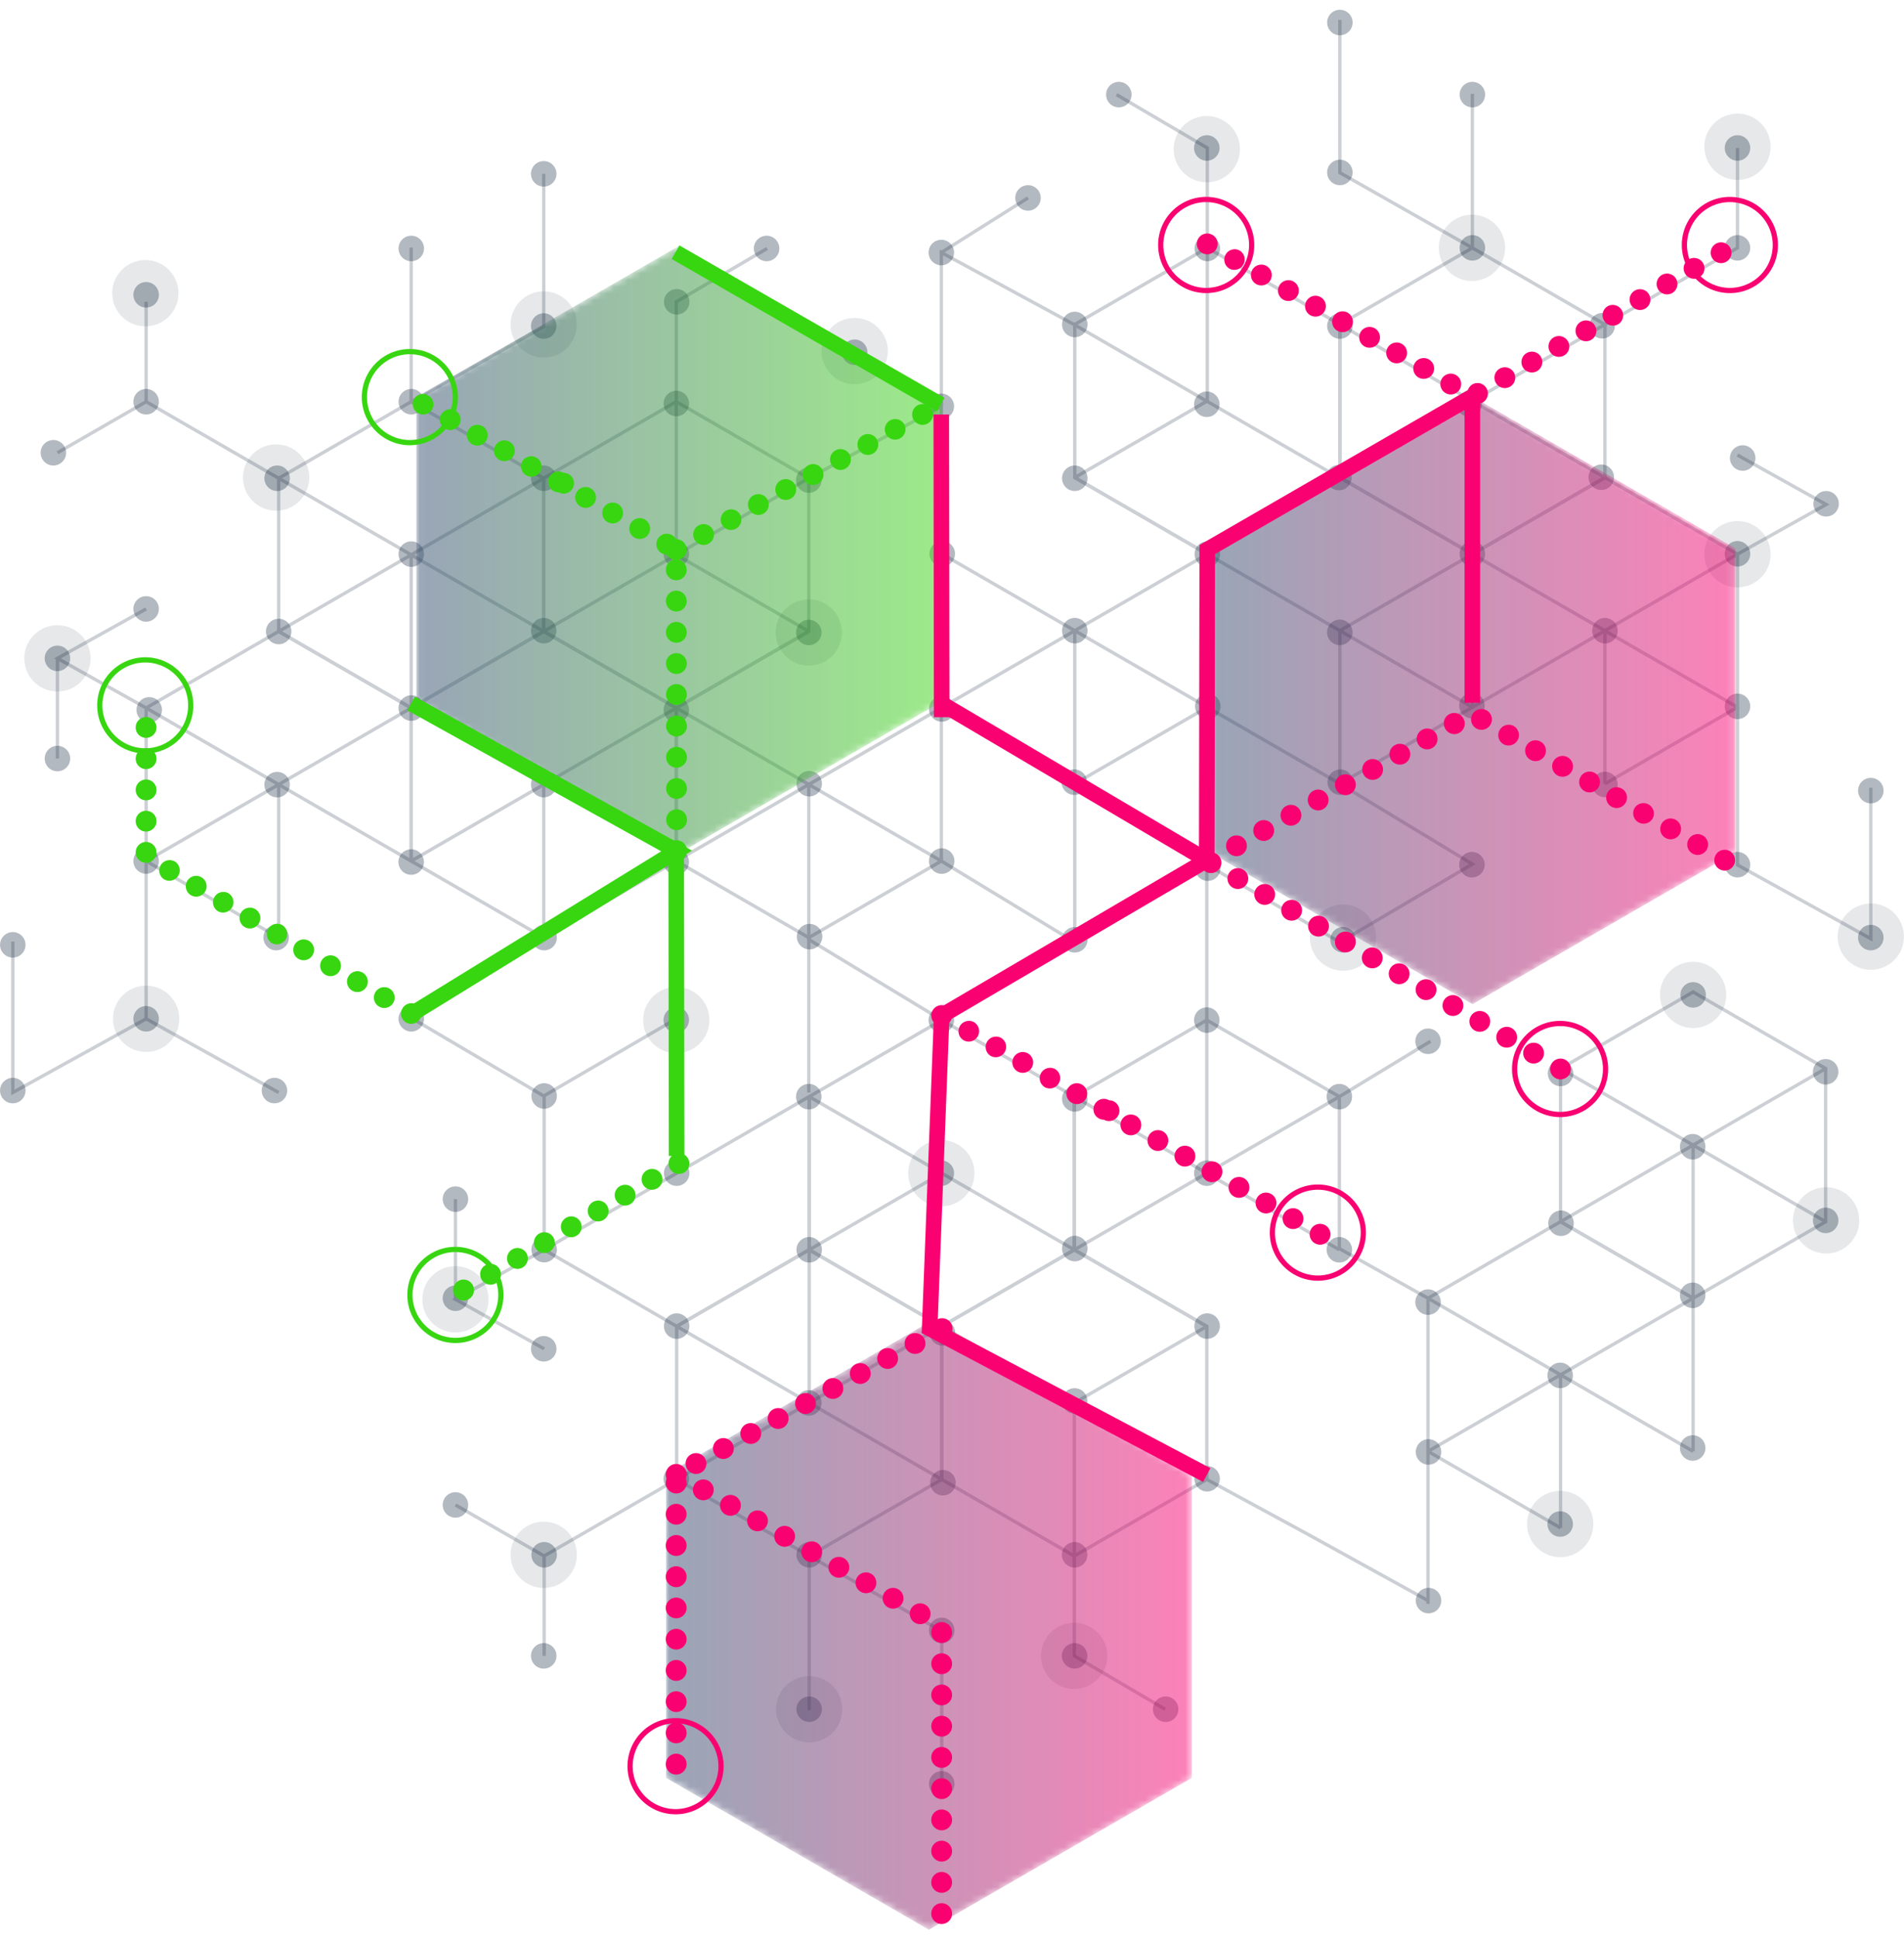 <svg xmlns="http://www.w3.org/2000/svg" xmlns:xlink="http://www.w3.org/1999/xlink" width="284" height="289" viewBox="0 0 284 289">
    <defs>
        <path id="a" d="M78.446 68.336l-39.21 22.648L.023 68.336V23.04L39.235.393 78.446 23.04z"/>
        <linearGradient id="b" x1="0%" x2="100.016%" y1="50.002%" y2="50.002%">
            <stop offset="0%" stop-color="#304A6C"/>
            <stop offset="100%" stop-color="#38D611"/>
        </linearGradient>
        <path id="d" d="M78.835 68.321L39.625 90.97.412 68.321V23.026L39.624.378l39.21 22.648z"/>
        <linearGradient id="e" x1="-.143%" y1="49.996%" y2="49.996%">
            <stop offset="0%" stop-color="#304A6C"/>
            <stop offset="100%" stop-color="#FA0171"/>
        </linearGradient>
        <path id="g" d="M78.446 68.177l-39.21 22.648L.024 68.177V22.88L39.235.233 78.446 22.88z"/>
    </defs>
    <g fill="none" fill-rule="evenodd">
        <g stroke="#00152B" stroke-width=".5" opacity=".2">
            <path d="M81.103 94.155V71.32L61.332 59.903 41.568 71.32v22.835l19.764 11.417z"/>
            <path d="M61.332 105.588v-22.85L41.568 71.32 21.797 59.903V45.008"/>
            <path d="M81.103 71.32L61.332 82.738 41.568 94.155M81.103 94.155L61.332 82.738M120.638 94.147l-19.764 11.418v22.834l19.764 11.418 19.771-11.418v-22.834"/>
            <path d="M100.874 105.565l19.764 11.417v45.933"/>
            <path d="M140.41 105.565l-19.772 11.417-19.764 11.417"/>
            <path d="M120.638 116.982l19.771 11.417 13.587 8.259 6.317 3.842V94.046l19.77-11.417M120.638 94.147V71.313l-19.764-11.418-19.771 11.418v22.834l19.771 11.418z"/>
            <path d="M81.103 94.147l19.771-11.417 19.764-11.417 19.771-10.72V82.73M61.332 128.407v-22.835L41.568 94.155l-19.771 11.417v22.835l19.771 11.417"/>
            <path d="M21.797 90.802l-13.23 7.374 13.23 7.396 19.771 11.418v22.85"/>
            <path d="M61.332 105.572L41.568 116.99l-19.771 11.417v23.518l-19.888 10.99v-22.508M61.332 128.407L41.568 116.99"/>
            <path d="M100.874 128.4v-22.835L81.103 94.147l-19.771 11.418v22.834l19.771 11.418z"/>
            <path d="M61.332 105.565l19.771 11.417v22.85l-19.771 11.96 19.771 11.643 19.771-11.51M100.874 105.565l-19.771 11.417-19.771 11.417M8.567 67.517l13.23-7.614M8.567 113.117V98.176M81.103 25.923v22.772L61.332 59.903V36.921M120.638 94.147L100.874 82.73V45.008l13.549-7.955M127.482 52.452l12.927 8.142M41.568 162.915l-19.771-10.99M272.314 182.18v-22.835l-19.771-11.417-19.772 11.417v22.835l19.772 11.417z"/>
            <path d="M272.314 159.345l-19.771 11.417-19.772 11.418M252.543 216.432v-22.835L232.77 182.18 213 193.597v22.835l19.771 11.41"/>
            <path d="M199.778 186.192L213 193.597l19.771 11.417v22.843"/>
            <path d="M213 239.166v-22.734l19.771-11.418 19.772-11.417v-22.858M252.543 216.424l-19.772-11.41M199.855 71.22V48.384l19.764-11.418 19.771 11.418v22.834L219.62 82.637z"/>
            <path d="M219.619 82.645V59.802l19.771-11.417 19.772-11.418V22.065"/>
            <path d="M199.855 48.385l19.764 11.417L239.39 71.22M199.855 71.22l19.764-11.418M160.313 71.212l19.77 11.417v22.835l-19.77 11.41-19.764-11.41V82.629"/>
            <path d="M140.549 82.629l19.764 11.417 19.77 11.418M160.313 94.046l-19.764 11.418M160.313 71.212V48.377l19.77-11.417 19.772 11.417v22.835l-19.771 11.417z"/>
            <path d="M199.716 71.212l-19.764-11.418-19.771-11.417-19.772-10.719V60.57M219.619 105.464V82.637l19.771-11.418 19.772 11.418v22.827L239.39 116.88"/>
            <path d="M259.162 67.859l13.222 7.373-13.222 7.405-19.772 11.417v22.843"/>
            <path d="M219.619 82.637l19.771 11.417 19.772 11.41v23.517l19.887 10.999V117.47M219.619 105.464l19.771-11.41"/>
            <path d="M180.084 105.464V82.629l19.771-11.417 19.764 11.417v22.835l-19.764 11.41z"/>
            <path d="M219.619 82.629l-19.764 11.417v22.843l19.764 11.968-19.764 11.643-19.849-11.557"/>
            <path d="M180.084 82.629l19.771 11.417 19.764 11.418M199.855 2.98v22.772l19.764 11.215V13.985M160.313 71.212l19.77-11.418V22.065l-13.547-7.956M153.337 29.516l-12.928 8.142M140.471 197.78v22.835l-19.771 11.41-19.771-11.41v-22.834l19.771-11.418z"/>
            <path d="M120.7 186.348v22.85l-19.771 11.417-19.764 11.41v14.902M140.471 220.615L120.7 209.198l-19.771-11.417M140.471 197.78L120.7 209.199M180.006 197.788l-19.763-11.417v-22.835l19.763-11.417 19.772 11.417v22.835"/>
            <path d="M160.243 186.371l19.763-11.417v-46.011"/>
            <path d="M199.778 186.371l-19.772-11.417-19.763-11.418"/>
            <path d="M180.006 174.954l19.772-11.418 13.587-8.258M180.006 197.788v22.827l-19.763 11.418-19.772-11.418v-22.827l19.772-11.417z"/>
            <path d="M140.471 197.788l19.772 11.418 19.763 11.41 14.837 8.048L213 238.684M120.7 163.528v22.835l-19.771 11.418-19.764-11.418v-22.835"/>
            <path d="M81.165 201.134l-13.23-7.374 13.23-7.397 19.764-11.417v-22.85M120.7 163.528l-19.771 11.418M160.243 163.536v22.835l-19.772 11.417-19.771-11.417v-22.835l19.771-11.417z"/>
            <path d="M120.7 186.371l19.771-11.417v-22.85L120.7 140.142"/>
            <path d="M160.243 186.371l-19.772-11.417-19.771-11.418M67.935 224.418l13.23 7.615M67.935 178.819v14.941M140.471 266.013V243.24L120.7 232.025v22.99M180.006 197.788l-19.763 11.418V246.927l13.548 7.956M232.771 159.345l39.543 22.835"/>
        </g>
        <g fill="#00152B" fill-rule="nonzero" opacity=".3" transform="translate(0 1)">
            <ellipse cx="21.797" cy="42.961" rx="1.901" ry="1.902"/>
            <ellipse cx="7.961" cy="66.517" rx="1.901" ry="1.902"/>
            <ellipse cx="21.797" cy="58.903" rx="1.901" ry="1.902"/>
            <ellipse cx="41.335" cy="70.32" rx="1.901" ry="1.902"/>
            <ellipse cx="61.347" cy="81.629" rx="1.901" ry="1.902"/>
            <ellipse cx="100.882" cy="81.629" rx="1.901" ry="1.902"/>
            <ellipse cx="61.347" cy="58.903" rx="1.901" ry="1.902"/>
            <ellipse cx="61.347" cy="36.053" rx="1.901" ry="1.902"/>
            <ellipse cx="81.103" cy="24.923" rx="1.901" ry="1.902"/>
            <ellipse cx="81.103" cy="47.618" rx="1.901" ry="1.902"/>
            <ellipse cx="81.103" cy="70.32" rx="1.901" ry="1.902"/>
            <ellipse cx="81.103" cy="93.046" rx="1.901" ry="1.902"/>
            <ellipse cx="61.347" cy="104.588" rx="1.901" ry="1.902"/>
            <ellipse cx="61.332" cy="127.547" rx="1.901" ry="1.902"/>
            <ellipse cx="41.335" cy="116.005" rx="1.901" ry="1.902"/>
            <ellipse cx="41.188" cy="138.817" rx="1.901" ry="1.902"/>
            <ellipse cx="21.797" cy="127.399" rx="1.901" ry="1.902"/>
            <ellipse cx="21.797" cy="150.925" rx="1.901" ry="1.902"/>
            <ellipse cx="40.939" cy="161.628" rx="1.901" ry="1.902"/>
            <ellipse cx="1.909" cy="161.628" rx="1.901" ry="1.902"/>
            <ellipse cx="1.909" cy="139.896" rx="1.901" ry="1.902"/>
            <ellipse cx="81.103" cy="116.005" rx="1.901" ry="1.902"/>
            <ellipse cx="81.165" cy="138.817" rx="1.901" ry="1.902"/>
            <ellipse cx="100.874" cy="127.547" rx="1.901" ry="1.902"/>
            <ellipse cx="61.347" cy="150.925" rx="1.901" ry="1.902"/>
            <ellipse cx="100.882" cy="59.175" rx="1.901" ry="1.902"/>
            <ellipse cx="100.936" cy="44.008" rx="1.901" ry="1.902"/>
            <ellipse cx="114.345" cy="36.053" rx="1.901" ry="1.902"/>
            <ellipse cx="120.638" cy="70.592" rx="1.901" ry="1.902"/>
            <ellipse cx="127.482" cy="51.529" rx="1.901" ry="1.902"/>
            <ellipse cx="140.409" cy="59.594" rx="1.901" ry="1.902"/>
            <ellipse cx="140.409" cy="36.658" rx="1.901" ry="1.902"/>
            <ellipse cx="153.337" cy="28.516" rx="1.901" ry="1.902"/>
            <ellipse cx="160.313" cy="47.385" rx="1.901" ry="1.902"/>
            <ellipse cx="160.313" cy="70.32" rx="1.901" ry="1.902"/>
            <ellipse cx="199.716" cy="70.212" rx="1.901" ry="1.902"/>
            <ellipse cx="180.006" cy="59.283" rx="1.901" ry="1.902"/>
            <ellipse cx="180.084" cy="81.629" rx="1.901" ry="1.902"/>
            <ellipse cx="180.154" cy="104.332" rx="1.901" ry="1.902"/>
            <ellipse cx="219.557" cy="104.223" rx="1.901" ry="1.902"/>
            <ellipse cx="239.39" cy="93.054" rx="1.901" ry="1.902"/>
            <ellipse cx="239.39" cy="115.982" rx="1.901" ry="1.902"/>
            <ellipse cx="219.557" cy="127.943" rx="1.901" ry="1.902"/>
            <ellipse cx="200.329" cy="139.143" rx="1.901" ry="1.902"/>
            <ellipse cx="180.154" cy="128.463" rx="1.901" ry="1.902"/>
            <ellipse cx="180.006" cy="151.119" rx="1.901" ry="1.902"/>
            <ellipse cx="199.778" cy="162.536" rx="1.901" ry="1.902"/>
            <ellipse cx="160.313" cy="162.87" rx="1.901" ry="1.902"/>
            <ellipse cx="213.008" cy="154.278" rx="1.901" ry="1.902"/>
            <ellipse cx="259.162" cy="104.332" rx="1.901" ry="1.902"/>
            <ellipse cx="279.049" cy="116.898" rx="1.901" ry="1.902"/>
            <ellipse cx="279.049" cy="138.817" rx="1.901" ry="1.902"/>
            <ellipse cx="259.162" cy="127.943" rx="1.901" ry="1.902"/>
            <ellipse cx="199.848" cy="93.295" rx="1.901" ry="1.902"/>
            <ellipse cx="199.917" cy="115.64" rx="1.901" ry="1.902"/>
            <ellipse cx="199.855" cy="47.618" rx="1.901" ry="1.902"/>
            <ellipse cx="180.084" cy="36.053" rx="1.901" ry="1.902"/>
            <ellipse cx="238.847" cy="70.165" rx="1.901" ry="1.902"/>
            <ellipse cx="219.138" cy="59.237" rx="1.901" ry="1.902"/>
            <ellipse cx="219.619" cy="81.582" rx="1.901" ry="1.902"/>
            <ellipse cx="252.481" cy="170.003" rx="1.901" ry="1.902"/>
            <ellipse cx="272.314" cy="158.826" rx="1.901" ry="1.902"/>
            <ellipse cx="272.314" cy="180.986" rx="1.901" ry="1.902"/>
            <ellipse cx="252.481" cy="192.162" rx="1.901" ry="1.902"/>
            <ellipse cx="232.771" cy="159.075" rx="1.901" ry="1.902"/>
            <ellipse cx="232.841" cy="181.413" rx="1.901" ry="1.902"/>
            <ellipse cx="232.717" cy="204.1" rx="1.901" ry="1.902"/>
            <ellipse cx="252.481" cy="214.927" rx="1.901" ry="1.902"/>
            <ellipse cx="232.717" cy="226.267" rx="1.901" ry="1.902"/>
            <ellipse cx="213.008" cy="193.171" rx="1.901" ry="1.902"/>
            <ellipse cx="180.006" cy="173.946" rx="1.901" ry="1.902"/>
            <ellipse cx="160.313" cy="185.192" rx="1.901" ry="1.902"/>
            <ellipse cx="199.778" cy="185.371" rx="1.901" ry="1.902"/>
            <ellipse cx="213.078" cy="215.517" rx="1.901" ry="1.902"/>
            <ellipse cx="180.053" cy="196.75" rx="1.901" ry="1.902"/>
            <ellipse cx="160.289" cy="207.911" rx="1.901" ry="1.902"/>
            <ellipse cx="180.053" cy="219.514" rx="1.901" ry="1.902"/>
            <ellipse cx="160.289" cy="230.854" rx="1.901" ry="1.902"/>
            <ellipse cx="160.289" cy="245.927" rx="1.901" ry="1.902"/>
            <ellipse cx="140.471" cy="265.013" rx="1.901" ry="1.902"/>
            <ellipse cx="140.471" cy="242.132" rx="1.901" ry="1.902"/>
            <ellipse cx="120.7" cy="253.883" rx="1.901" ry="1.902"/>
            <ellipse cx="120.7" cy="230.854" rx="1.901" ry="1.902"/>
            <ellipse cx="100.874" cy="219.514" rx="1.901" ry="1.902"/>
            <ellipse cx="81.165" cy="230.854" rx="1.901" ry="1.902"/>
            <ellipse cx="81.103" cy="245.927" rx="1.901" ry="1.902"/>
            <ellipse cx="67.935" cy="223.418" rx="1.901" ry="1.902"/>
            <ellipse cx="173.869" cy="253.883" rx="1.901" ry="1.902"/>
            <ellipse cx="140.58" cy="197.766" rx="1.901" ry="1.902"/>
            <ellipse cx="120.638" cy="208.206" rx="1.901" ry="1.902"/>
            <ellipse cx="100.929" cy="196.75" rx="1.901" ry="1.902"/>
            <ellipse cx="120.7" cy="185.371" rx="1.901" ry="1.902"/>
            <ellipse cx="140.409" cy="173.946" rx="1.901" ry="1.902"/>
            <ellipse cx="140.409" cy="151.119" rx="1.901" ry="1.902"/>
            <ellipse cx="120.638" cy="162.536" rx="1.901" ry="1.902"/>
            <ellipse cx="100.929" cy="173.946" rx="1.901" ry="1.902"/>
            <ellipse cx="81.165" cy="185.348" rx="1.901" ry="1.902"/>
            <ellipse cx="81.165" cy="162.435" rx="1.901" ry="1.902"/>
            <ellipse cx="100.874" cy="151.096" rx="1.901" ry="1.902"/>
            <ellipse cx="67.935" cy="192.597" rx="1.901" ry="1.902"/>
            <ellipse cx="67.935" cy="177.819" rx="1.901" ry="1.902"/>
            <ellipse cx="81.103" cy="200.134" rx="1.901" ry="1.902"/>
            <ellipse cx="140.65" cy="220.104" rx="1.901" ry="1.902"/>
            <ellipse cx="213.078" cy="237.684" rx="1.901" ry="1.902"/>
            <ellipse cx="252.55" cy="147.362" rx="1.901" ry="1.902"/>
            <ellipse cx="238.979" cy="47.579" rx="1.901" ry="1.902"/>
            <ellipse cx="259.162" cy="21.065" rx="1.901" ry="1.902"/>
            <ellipse cx="219.619" cy="35.96" rx="1.901" ry="1.902"/>
            <ellipse cx="259.162" cy="35.96" rx="1.901" ry="1.902"/>
            <ellipse cx="259.938" cy="67.301" rx="1.901" ry="1.902"/>
            <ellipse cx="272.384" cy="74.124" rx="1.901" ry="1.902"/>
            <ellipse cx="259.162" cy="81.582" rx="1.901" ry="1.902"/>
            <ellipse cx="219.619" cy="13.109" rx="1.901" ry="1.902"/>
            <ellipse cx="199.855" cy="2.36" rx="1.901" ry="1.902"/>
            <ellipse cx="199.855" cy="24.713" rx="1.901" ry="1.902"/>
            <ellipse cx="180.006" cy="21.065" rx="1.901" ry="1.902"/>
            <ellipse cx="166.885" cy="13.109" rx="1.901" ry="1.902"/>
            <ellipse cx="120.638" cy="93.318" rx="1.901" ry="1.902"/>
            <ellipse cx="100.882" cy="104.86" rx="1.901" ry="1.902"/>
            <ellipse cx="120.7" cy="115.866" rx="1.901" ry="1.902"/>
            <ellipse cx="120.754" cy="138.677" rx="1.901" ry="1.902"/>
            <ellipse cx="140.464" cy="127.407" rx="1.901" ry="1.902"/>
            <ellipse cx="160.313" cy="139.143" rx="1.901" ry="1.902"/>
            <ellipse cx="140.471" cy="104.72" rx="1.901" ry="1.902"/>
            <ellipse cx="160.313" cy="93.046" rx="1.901" ry="1.902"/>
            <ellipse cx="140.549" cy="81.582" rx="1.901" ry="1.902"/>
            <ellipse cx="160.243" cy="115.64" rx="1.901" ry="1.902"/>
            <ellipse cx="41.568" cy="93.171" rx="1.901" ry="1.902"/>
            <ellipse cx="22.262" cy="104.86" rx="1.901" ry="1.902"/>
            <ellipse cx="8.567" cy="97.176" rx="1.901" ry="1.902"/>
            <ellipse cx="8.567" cy="112.117" rx="1.901" ry="1.902"/>
            <ellipse cx="21.797" cy="89.802" rx="1.901" ry="1.902"/>
        </g>
        <g fill="#00152B" fill-rule="nonzero" opacity=".1" transform="translate(3.104 16.523)">
            <ellipse cx="18.576" cy="27.197" rx="4.943" ry="4.944"/>
            <ellipse cx="77.999" cy="31.861" rx="4.943" ry="4.944"/>
            <ellipse cx="124.378" cy="35.835" rx="4.943" ry="4.944"/>
            <ellipse cx="256.058" cy="5.363" rx="4.943" ry="4.944"/>
            <ellipse cx="216.453" cy="20.436" rx="4.943" ry="4.944"/>
            <ellipse cx="176.903" cy="5.72" rx="4.943" ry="4.944"/>
            <ellipse cx="256.058" cy="66.121" rx="4.943" ry="4.944"/>
            <ellipse cx="275.946" cy="123.154" rx="4.943" ry="4.944"/>
            <ellipse cx="269.28" cy="165.462" rx="4.943" ry="4.944"/>
            <ellipse cx="229.613" cy="210.744" rx="4.943" ry="4.944"/>
            <ellipse cx="249.439" cy="131.839" rx="4.943" ry="4.944"/>
            <ellipse cx="157.108" cy="230.404" rx="4.943" ry="4.944"/>
            <ellipse cx="117.596" cy="238.36" rx="4.943" ry="4.944"/>
            <ellipse cx="77.999" cy="215.331" rx="4.943" ry="4.944"/>
            <ellipse cx="197.225" cy="123.293" rx="4.943" ry="4.944"/>
            <ellipse cx="97.77" cy="135.596" rx="4.943" ry="4.944"/>
            <ellipse cx="117.534" cy="77.795" rx="4.943" ry="4.944"/>
            <ellipse cx="5.463" cy="81.652" rx="4.943" ry="4.944"/>
            <ellipse cx="64.831" cy="177.237" rx="4.943" ry="4.944"/>
            <ellipse cx="137.305" cy="158.43" rx="4.943" ry="4.944"/>
            <ellipse cx="18.693" cy="135.402" rx="4.943" ry="4.944"/>
            <ellipse cx="38.084" cy="54.688" rx="4.943" ry="4.944"/>
        </g>
        <g transform="translate(62.077 36.26)">
            <mask id="c" fill="#fff">
                <use xlink:href="#a"/>
            </mask>
            <path fill="url(#b)" d="M78.446 68.336V23.04L39.236.393.023 23.04v45.296l39.211 22.648z" mask="url(#c)" opacity=".7"/>
        </g>
        <g transform="translate(180.022 58.773)">
            <mask id="f" fill="#fff">
                <use xlink:href="#d"/>
            </mask>
            <path fill="url(#e)" d="M78.835 68.321V23.026L39.625.378.412 23.026v45.295L39.624 90.97z" mask="url(#f)" opacity=".7"/>
        </g>
        <g transform="translate(99.322 196.95)">
            <mask id="h" fill="#fff">
                <use xlink:href="#g"/>
            </mask>
            <path fill="url(#e)" d="M78.446 68.177V22.88L39.236.233.024 22.88v45.296l39.21 22.648z" mask="url(#h)" opacity=".7"/>
        </g>
        <path fill="#FA0171" d="M258.028 30.138a6.403 6.403 0 0 0-6.394 6.397 6.403 6.403 0 0 0 6.394 6.396 6.403 6.403 0 0 0 6.394-6.396 6.403 6.403 0 0 0-6.394-6.397m0 13.57c-3.954 0-7.17-3.218-7.17-7.173s3.216-7.173 7.17-7.173c3.953 0 7.17 3.218 7.17 7.173s-3.217 7.173-7.17 7.173M179.916 30.138a6.403 6.403 0 0 0-6.394 6.397 6.403 6.403 0 0 0 6.394 6.396 6.403 6.403 0 0 0 6.394-6.396 6.403 6.403 0 0 0-6.394-6.397m0 13.57c-3.953 0-7.17-3.218-7.17-7.173s3.217-7.173 7.17-7.173c3.954 0 7.17 3.218 7.17 7.173s-3.216 7.173-7.17 7.173M232.704 153.013a6.403 6.403 0 0 0-6.393 6.397 6.403 6.403 0 0 0 6.393 6.397 6.403 6.403 0 0 0 6.394-6.397 6.403 6.403 0 0 0-6.394-6.397m0 13.57c-3.953 0-7.17-3.218-7.17-7.173 0-3.954 3.217-7.173 7.17-7.173 3.954 0 7.17 3.219 7.17 7.173 0 3.955-3.216 7.173-7.17 7.173M196.57 177.414a6.403 6.403 0 0 0-6.394 6.397 6.403 6.403 0 0 0 6.393 6.396 6.403 6.403 0 0 0 6.394-6.396 6.403 6.403 0 0 0-6.394-6.397m0 13.57c-3.953 0-7.17-3.218-7.17-7.173s3.217-7.173 7.17-7.173c3.954 0 7.17 3.218 7.17 7.173s-3.216 7.172-7.17 7.172M100.765 256.983a6.403 6.403 0 0 0-6.394 6.396 6.402 6.402 0 0 0 6.394 6.396 6.402 6.402 0 0 0 6.393-6.396 6.403 6.403 0 0 0-6.393-6.396m0 13.568c-3.954 0-7.17-3.217-7.17-7.172 0-3.954 3.216-7.173 7.17-7.173 3.953 0 7.17 3.219 7.17 7.173 0 3.955-3.217 7.172-7.17 7.172"/>
        <path fill="#38D611" d="M67.926 186.708a6.403 6.403 0 0 0-6.394 6.397 6.402 6.402 0 0 0 6.394 6.395 6.402 6.402 0 0 0 6.394-6.395 6.403 6.403 0 0 0-6.394-6.397m0 13.569c-3.954 0-7.17-3.217-7.17-7.172 0-3.956 3.216-7.173 7.17-7.173 3.953 0 7.17 3.217 7.17 7.173 0 3.955-3.217 7.172-7.17 7.172M21.668 98.791a6.403 6.403 0 0 0-6.394 6.397 6.402 6.402 0 0 0 6.394 6.396 6.402 6.402 0 0 0 6.394-6.396 6.403 6.403 0 0 0-6.394-6.397m0 13.569c-3.954 0-7.17-3.217-7.17-7.172 0-3.955 3.216-7.173 7.17-7.173 3.953 0 7.17 3.218 7.17 7.173s-3.217 7.172-7.17 7.172M61.134 52.824a6.403 6.403 0 0 0-6.393 6.397 6.403 6.403 0 0 0 6.393 6.396 6.403 6.403 0 0 0 6.394-6.396 6.403 6.403 0 0 0-6.394-6.397m0 13.57c-3.953 0-7.17-3.218-7.17-7.173s3.217-7.173 7.17-7.173c3.954 0 7.17 3.218 7.17 7.173s-3.216 7.172-7.17 7.172"/>
        <g>
            <path fill="#FA0171" d="M179.301 37.72a1.562 1.562 0 0 1-.574-2.127 1.55 1.55 0 0 1 2.118-.568 1.552 1.552 0 0 1 .574 2.12 1.563 1.563 0 0 1-2.118.575m76.075.745a1.545 1.545 0 0 1 .566-2.12 1.555 1.555 0 0 1 2.119.568 1.548 1.548 0 0 1-.567 2.118 1.55 1.55 0 0 1-2.118-.566m-72.04 1.567a1.55 1.55 0 0 1 1.544-2.685 1.551 1.551 0 0 1-.776 2.896c-.256 0-.527-.062-.768-.21m68.005.76a1.558 1.558 0 0 1 .566-2.12 1.566 1.566 0 0 1 2.126.568 1.55 1.55 0 0 1-.574 2.119 1.55 1.55 0 0 1-2.118-.566m-63.97 1.567a1.552 1.552 0 1 1 2.118-.574 1.551 1.551 0 0 1-1.35.776c-.256 0-.528-.062-.768-.202m59.935.762a1.552 1.552 0 0 1 .574-2.12 1.557 1.557 0 0 1 2.118.567c.427.745.171 1.692-.566 2.126-.248.14-.512.203-.776.203-.535 0-1.063-.28-1.35-.776m-55.9 1.56a1.552 1.552 0 1 1 2.118-.575 1.532 1.532 0 0 1-1.342.776c-.264 0-.536-.062-.776-.2m51.873.768a1.551 1.551 0 0 1 .566-2.12 1.555 1.555 0 0 1 2.118.567 1.548 1.548 0 0 1-.566 2.119 1.55 1.55 0 0 1-2.118-.566m-47.838 1.552a1.543 1.543 0 0 1-.567-2.12 1.542 1.542 0 0 1 2.111-.574 1.554 1.554 0 0 1 .574 2.12 1.542 1.542 0 0 1-2.118.574m43.803.776a1.558 1.558 0 0 1 .566-2.12 1.555 1.555 0 0 1 1.552 2.694 1.53 1.53 0 0 1-.768.203 1.538 1.538 0 0 1-1.35-.777m-39.768 1.544a1.548 1.548 0 0 1-.567-2.118 1.55 1.55 0 0 1 2.119-.575c.737.435.993 1.382.566 2.128a1.551 1.551 0 0 1-1.342.776c-.264 0-.528-.07-.776-.21m35.733.784a1.554 1.554 0 1 1 2.126.574 1.571 1.571 0 0 1-2.126-.574m-31.698 1.544a1.565 1.565 0 0 1-.567-2.126 1.548 1.548 0 0 1 2.119-.567c.737.427.993 1.374.574 2.12a1.571 1.571 0 0 1-2.126.573m27.67.785a1.551 1.551 0 0 1 .567-2.12 1.555 1.555 0 0 1 2.118.568 1.541 1.541 0 0 1-.566 2.118 1.55 1.55 0 0 1-2.118-.566m-23.636 1.53a1.555 1.555 0 0 1-.567-2.12 1.555 1.555 0 0 1 2.119-.567c.745.427.993 1.374.574 2.119a1.56 1.56 0 0 1-2.126.567m19.6.8a1.552 1.552 0 0 1 .575-2.12 1.55 1.55 0 0 1 2.118.567c.427.746.17 1.693-.566 2.127-.249.14-.513.202-.776.202-.536 0-1.063-.28-1.35-.776m-15.558 1.53a1.554 1.554 0 0 1-.575-2.12 1.549 1.549 0 0 1 2.119-.574 1.55 1.55 0 0 1 .574 2.118 1.562 1.562 0 0 1-2.118.575m11.53.8a1.545 1.545 0 0 1 .567-2.12 1.557 1.557 0 0 1 2.118.567 1.554 1.554 0 0 1-1.342 2.33 1.55 1.55 0 0 1-1.343-.777m-7.495 1.521a1.552 1.552 0 1 1 2.118-.574 1.554 1.554 0 0 1-1.35.783c-.264 0-.528-.069-.768-.209m3.46.808a1.558 1.558 0 0 1 .567-2.12 1.555 1.555 0 0 1 1.552 2.693c-.24.14-.512.203-.776.203a1.55 1.55 0 0 1-1.343-.776M179.844 129.98a1.548 1.548 0 0 1-.55-2.126 1.553 1.553 0 1 1 1.334 2.344c-.272 0-.543-.07-.784-.217m4.004 2.367a1.554 1.554 0 0 1-.543-2.127 1.544 1.544 0 0 1 2.126-.543c.737.435.978 1.382.543 2.119a1.54 1.54 0 0 1-2.126.551m4.012 2.368a1.557 1.557 0 0 1-.551-2.127 1.555 1.555 0 0 1 2.126-.551 1.557 1.557 0 0 1-.791 2.895c-.264 0-.536-.07-.784-.217m4.012 2.367a1.557 1.557 0 0 1-.551-2.127 1.555 1.555 0 0 1 2.126-.55c.737.434.985 1.389.55 2.126a1.56 1.56 0 0 1-1.342.761c-.263 0-.535-.07-.783-.21m4.011 2.368a1.557 1.557 0 0 1-.55-2.127 1.555 1.555 0 0 1 2.126-.551c.737.435.985 1.39.55 2.127a1.56 1.56 0 0 1-1.342.76c-.264 0-.535-.07-.784-.209m4.004 2.36a1.545 1.545 0 0 1-.543-2.12 1.547 1.547 0 0 1 2.126-.55 1.554 1.554 0 0 1-.791 2.887 1.54 1.54 0 0 1-.792-.217m4.012 2.368a1.548 1.548 0 0 1-.543-2.127 1.537 1.537 0 0 1 2.118-.544c.737.435.986 1.39.551 2.127a1.548 1.548 0 0 1-2.126.544m4.012 2.367a1.557 1.557 0 0 1-.551-2.127 1.546 1.546 0 0 1 2.126-.543c.737.435.985 1.39.55 2.127a1.56 1.56 0 0 1-1.342.76c-.263 0-.535-.07-.783-.217m4.011 2.368a1.557 1.557 0 0 1-.55-2.127 1.553 1.553 0 0 1 2.126-.543c.737.434.985 1.38.55 2.119a1.551 1.551 0 0 1-1.342.768c-.264 0-.535-.07-.784-.217m4.012 2.368a1.55 1.55 0 0 1-.55-2.127 1.546 1.546 0 0 1 2.125-.544c.737.435.986 1.382.543 2.119-.287.49-.807.769-1.334.769-.272 0-.543-.07-.784-.217m4.004 2.367a1.554 1.554 0 0 1-.543-2.127 1.55 1.55 0 1 1 1.335 2.337 1.61 1.61 0 0 1-.792-.21m4.012 2.368a1.557 1.557 0 0 1-.551-2.127 1.555 1.555 0 0 1 2.126-.551c.737.435.985 1.39.55 2.127-.286.489-.806.76-1.334.76a1.61 1.61 0 0 1-.791-.209m4.011 2.36a1.548 1.548 0 0 1-.55-2.12 1.555 1.555 0 0 1 2.126-.55c.737.434.985 1.389.55 2.126a1.56 1.56 0 0 1-1.342.761c-.264 0-.535-.07-.784-.217m4.012 2.368a1.548 1.548 0 0 1-.55-2.12 1.548 1.548 0 0 1 2.125-.55c.737.434.986 1.388.551 2.126a1.57 1.57 0 0 1-1.342.76c-.272 0-.543-.069-.784-.216M139.207 198.852a1.547 1.547 0 0 1 .613-2.104 1.55 1.55 0 0 1 1.49 2.717 1.504 1.504 0 0 1-.745.194 1.554 1.554 0 0 1-1.358-.807m-4.089 2.236a1.556 1.556 0 0 1 .62-2.104 1.546 1.546 0 0 1 2.104.613c.411.754.14 1.693-.613 2.112a1.59 1.59 0 0 1-.745.186 1.56 1.56 0 0 1-1.366-.807m-4.081 2.235a1.55 1.55 0 0 1 .62-2.103 1.548 1.548 0 0 1 2.103.613c.411.754.14 1.7-.613 2.112-.24.131-.496.186-.745.186-.55 0-1.078-.287-1.365-.808m-4.082 2.237a1.545 1.545 0 0 1 .62-2.104 1.55 1.55 0 0 1 2.104.62c.41.753.14 1.693-.621 2.104a1.496 1.496 0 0 1-.737.194c-.551 0-1.087-.294-1.366-.814m-4.081 2.242a1.557 1.557 0 0 1 .613-2.11 1.559 1.559 0 0 1 2.11.62 1.55 1.55 0 0 1-.62 2.104 1.504 1.504 0 0 1-.746.194 1.554 1.554 0 0 1-1.357-.808m-4.082 2.236a1.54 1.54 0 0 1 .613-2.104 1.557 1.557 0 0 1 2.11.614 1.567 1.567 0 0 1-.62 2.111 1.554 1.554 0 0 1-2.103-.621m-4.09 2.236a1.55 1.55 0 0 1 .621-2.104 1.546 1.546 0 0 1 2.103.613c.412.753.14 1.701-.613 2.112-.24.124-.496.186-.745.186a1.55 1.55 0 0 1-1.365-.807m-4.082 2.235a1.556 1.556 0 0 1 .613-2.103c.753-.41 1.7-.132 2.11.613.412.753.133 1.7-.612 2.111-.24.133-.497.195-.745.187-.551 0-1.086-.287-1.366-.808m-4.081 2.245c-.412-.754-.14-1.701.613-2.113.752-.41 1.699-.132 2.11.622a1.55 1.55 0 0 1-.62 2.104 1.504 1.504 0 0 1-.745.194 1.555 1.555 0 0 1-1.358-.807m-4.082 2.235a1.54 1.54 0 0 1 .613-2.104 1.545 1.545 0 0 1 2.103.614 1.54 1.54 0 0 1-.613 2.103 1.504 1.504 0 0 1-.745.194 1.552 1.552 0 0 1-1.358-.807m-3.15 2.158a1.552 1.552 0 1 1 3.104 0c0 .861-.691 1.56-1.552 1.56a1.558 1.558 0 0 1-1.552-1.56m0 4.657a1.55 1.55 0 0 1 1.552-1.544c.861 0 1.552.69 1.552 1.544a1.552 1.552 0 1 1-3.104 0m0 4.666c0-.862.698-1.56 1.552-1.56.861 0 1.552.698 1.552 1.56a1.552 1.552 0 1 1-3.104 0m0 4.65a1.552 1.552 0 1 1 3.104 0c0 .861-.691 1.56-1.552 1.56a1.558 1.558 0 0 1-1.552-1.56m0 4.657a1.55 1.55 0 0 1 1.552-1.544c.861 0 1.552.69 1.552 1.544a1.552 1.552 0 1 1-3.104 0m0 4.666a1.552 1.552 0 1 1 3.104 0c0 .854-.691 1.545-1.552 1.545a1.55 1.55 0 0 1-1.552-1.545m0 4.65a1.552 1.552 0 1 1 3.104 0c0 .861-.691 1.56-1.552 1.56a1.558 1.558 0 0 1-1.552-1.56m0 4.657a1.55 1.55 0 0 1 1.552-1.544c.861 0 1.552.69 1.552 1.544a1.552 1.552 0 1 1-3.104 0m0 4.666a1.552 1.552 0 1 1 3.104 0c0 .854-.691 1.545-1.552 1.545a1.55 1.55 0 0 1-1.552-1.545m0 4.658c0-.862.698-1.56 1.552-1.56.861 0 1.552.698 1.552 1.56a1.552 1.552 0 1 1-3.104 0"/>
            <path fill="#38D611" d="M99.929 174.29a1.548 1.548 0 0 1 .55-2.119 1.554 1.554 0 0 1 1.576 2.679c-.248.138-.52.21-.784.21a1.542 1.542 0 0 1-1.342-.77m-4.012 2.36a1.548 1.548 0 0 1 .551-2.119 1.548 1.548 0 1 1 1.567 2.67 1.539 1.539 0 0 1-2.118-.551m-4.012 2.36a1.54 1.54 0 0 1 .551-2.119 1.546 1.546 0 0 1 2.119.551 1.54 1.54 0 0 1-.551 2.12c-.249.146-.52.217-.784.217a1.53 1.53 0 0 1-1.335-.769m-4.019 2.36a1.556 1.556 0 0 1 .55-2.127 1.55 1.55 0 0 1 2.127.56 1.546 1.546 0 0 1-.55 2.118c-.25.148-.52.217-.785.217-.535 0-1.055-.27-1.342-.768m-4.012 2.36a1.556 1.556 0 0 1 .551-2.127 1.55 1.55 0 1 1 1.567 2.678 1.541 1.541 0 0 1-2.118-.551m-4.02 2.36a1.552 1.552 0 1 1 2.679-1.57 1.552 1.552 0 0 1-2.678 1.57m-4.012 2.36a1.557 1.557 0 0 1 .551-2.127 1.555 1.555 0 1 1 .792 2.895 1.567 1.567 0 0 1-1.343-.768m-4.012 2.36a1.557 1.557 0 0 1 .551-2.127 1.555 1.555 0 1 1 .784 2.895c-.528 0-1.047-.28-1.335-.768m-4.011 2.36a1.55 1.55 0 1 1 2.669-1.576 1.548 1.548 0 0 1-.55 2.127 1.514 1.514 0 0 1-.785.217c-.527 0-1.047-.28-1.334-.768M62.35 61.606a1.55 1.55 0 0 1-.575-2.119 1.553 1.553 0 0 1 2.693 1.544 1.545 1.545 0 0 1-2.119.575m4.035 2.32a1.551 1.551 0 0 1-.574-2.118 1.55 1.55 0 0 1 2.118-.574 1.55 1.55 0 0 1 .574 2.118 1.557 1.557 0 0 1-1.342.784c-.264 0-.528-.07-.776-.21m4.035 2.322a1.557 1.557 0 0 1-.566-2.12 1.55 1.55 0 1 1 1.342 2.322c-.264 0-.528-.062-.776-.202m4.043 2.32a1.553 1.553 0 1 1 2.118-.574 1.553 1.553 0 0 1-1.35.777c-.256 0-.528-.062-.768-.202m4.035 2.313a1.551 1.551 0 0 1-.574-2.119 1.555 1.555 0 0 1 2.692 1.553 1.553 1.553 0 0 1-1.35.776 1.47 1.47 0 0 1-.768-.21m4.035 2.321a1.558 1.558 0 0 1-.574-2.119 1.558 1.558 0 0 1 2.118-.574 1.553 1.553 0 1 1-.776 2.903c-.256 0-.528-.07-.768-.21m4.042 2.321A1.551 1.551 0 0 1 86 73.405a1.54 1.54 0 0 1 2.119-.567 1.551 1.551 0 0 1-.776 2.896c-.264 0-.528-.07-.769-.21m4.035 2.321a1.551 1.551 0 0 1-.574-2.119 1.551 1.551 0 1 1 2.693 1.545 1.553 1.553 0 0 1-1.35.784c-.264 0-.528-.07-.769-.21m4.035 2.322a1.552 1.552 0 1 1 2.118-.574 1.544 1.544 0 0 1-2.118.574m4.035 2.32a1.542 1.542 0 0 1-.566-2.119 1.55 1.55 0 0 1 2.118-.574c.737.427.994 1.374.567 2.12a1.566 1.566 0 0 1-2.118.574m.636 2.491c0-.853.698-1.552 1.552-1.552.86 0 1.551.69 1.551 1.552a1.545 1.545 0 0 1-1.544 1.553c-.861 0-1.552-.69-1.56-1.553m.008 4.658a1.552 1.552 0 1 1 3.104 0 1.545 1.545 0 0 1-1.544 1.553c-.861 0-1.552-.691-1.56-1.553m.008 4.658a1.552 1.552 0 1 1 3.104 0 1.55 1.55 0 0 1-1.544 1.552c-.861 0-1.56-.69-1.56-1.552m.008 4.658a1.552 1.552 0 1 1 3.104-.002 1.552 1.552 0 0 1-3.104.002m.008 4.657a1.552 1.552 0 1 1 3.103-.001 1.552 1.552 0 0 1-3.103.001m.007 4.658a1.545 1.545 0 0 1 1.545-1.553c.86 0 1.552.691 1.56 1.553a1.552 1.552 0 1 1-3.104 0m.007 4.658a1.545 1.545 0 0 1 1.544-1.553c.862 0 1.552.69 1.56 1.553 0 .853-.698 1.552-1.552 1.552-.861 0-1.552-.69-1.552-1.552m0 4.657c0-.854.699-1.552 1.552-1.552.861 0 1.552.69 1.552 1.552a1.55 1.55 0 0 1-1.544 1.553c-.861 0-1.56-.691-1.56-1.553m.008 4.658a1.552 1.552 0 1 1 3.104-.002 1.552 1.552 0 0 1-3.104.002m.008 4.658a1.552 1.552 0 1 1 3.103-.002 1.552 1.552 0 0 1-3.103.002"/>
            <path fill="#38D611" d="M136.25 62.553c-.41-.753-.139-1.7.614-2.112a1.557 1.557 0 0 1 2.11.621 1.55 1.55 0 0 1-.62 2.104 1.496 1.496 0 0 1-.737.194c-.551 0-1.079-.295-1.366-.807m-4.082 2.235a1.547 1.547 0 0 1 .613-2.104c.753-.41 1.7-.14 2.111.614a1.553 1.553 0 0 1-2.724 1.49m-4.081 2.244c-.411-.753-.14-1.7.613-2.111.753-.411 1.7-.14 2.103.612.419.754.14 1.7-.613 2.113a1.512 1.512 0 0 1-.745.194 1.554 1.554 0 0 1-1.358-.808m-4.082 2.235a1.54 1.54 0 0 1 .613-2.103 1.54 1.54 0 0 1 2.103.613 1.54 1.54 0 0 1-.613 2.104 1.543 1.543 0 0 1-2.103-.613m-4.089 2.235a1.55 1.55 0 0 1 .62-2.104 1.546 1.546 0 0 1 2.104.614c.41.753.14 1.7-.613 2.111a1.582 1.582 0 0 1-.745.186 1.55 1.55 0 0 1-1.366-.807m-4.081 2.243a1.563 1.563 0 0 1 .613-2.111 1.56 1.56 0 0 1 2.11.613 1.556 1.556 0 0 1-1.358 2.306c-.55 0-1.078-.295-1.365-.808m-4.082 2.237a1.55 1.55 0 0 1 .62-2.105 1.548 1.548 0 0 1 2.104.614c.41.753.14 1.693-.613 2.103-.24.133-.497.194-.745.194-.551 0-1.079-.294-1.366-.806m-4.082 2.236a1.553 1.553 0 0 1 2.724-1.49c.411.751.132 1.698-.62 2.11a1.573 1.573 0 0 1-.746.187 1.538 1.538 0 0 1-1.358-.807m-4.081 2.242c-.411-.752-.14-1.7.613-2.11a1.551 1.551 0 1 1 1.49 2.724 1.504 1.504 0 0 1-.745.194 1.554 1.554 0 0 1-1.358-.808m-4.082 2.236a1.547 1.547 0 0 1 .613-2.104 1.546 1.546 0 0 1 2.103.614 1.54 1.54 0 0 1-.613 2.103 1.538 1.538 0 0 1-2.103-.613M20.238 108.477c0-.853.69-1.552 1.544-1.552.861 0 1.56.699 1.56 1.552 0 .862-.699 1.553-1.56 1.553-.853 0-1.544-.69-1.544-1.553m0 4.666c0-.862.69-1.56 1.544-1.56.861 0 1.56.698 1.56 1.56 0 .854-.699 1.545-1.56 1.545-.853 0-1.544-.691-1.544-1.545m0 4.65c0-.854.69-1.553 1.544-1.553.861 0 1.56.699 1.56 1.553 0 .861-.699 1.552-1.56 1.552-.853 0-1.544-.69-1.544-1.552m0 4.657c0-.853.69-1.544 1.544-1.544.861 0 1.56.69 1.56 1.544 0 .862-.699 1.553-1.56 1.553-.853 0-1.544-.69-1.544-1.553m0 4.658c0-.854.69-1.552 1.544-1.552.861 0 1.56.698 1.56 1.552 0 .862-.699 1.553-1.56 1.553-.853 0-1.544-.691-1.544-1.553m4.229 4.014a1.553 1.553 0 0 1 1.583-2.67c.737.434.978 1.39.543 2.126a1.546 1.546 0 0 1-2.126.544m4.012 2.375a1.558 1.558 0 0 1-.551-2.127 1.548 1.548 0 0 1 2.126-.543c.737.435.985 1.381.55 2.12a1.569 1.569 0 0 1-1.342.767c-.264 0-.535-.07-.783-.217m4.004 2.368a1.553 1.553 0 0 1 1.583-2.67 1.554 1.554 0 0 1-.792 2.888c-.272 0-.543-.07-.791-.218m4.011 2.375a1.558 1.558 0 0 1-.55-2.126 1.554 1.554 0 0 1 2.125-.551c.738.441.986 1.388.551 2.126-.295.489-.807.768-1.342.768-.264 0-.543-.07-.784-.217m4.004 2.368a1.554 1.554 0 0 1 1.583-2.671 1.554 1.554 0 0 1-.791 2.888c-.272 0-.544-.07-.792-.217m4.004 2.367a1.553 1.553 0 0 1-.543-2.127 1.56 1.56 0 0 1 2.126-.543c.737.435.986 1.39.543 2.127a1.548 1.548 0 0 1-2.126.543m4.012 2.376a1.548 1.548 0 0 1-.543-2.127 1.551 1.551 0 0 1 2.126-.543c.73.434.977 1.39.543 2.126a1.56 1.56 0 0 1-1.342.761c-.264 0-.536-.07-.784-.217m4.004 2.367a1.545 1.545 0 0 1-.543-2.119 1.548 1.548 0 0 1 2.126-.551c.737.435.985 1.39.543 2.128a1.549 1.549 0 0 1-2.126.542m4.011 2.376a1.55 1.55 0 1 1 1.576-2.67c.737.434.985 1.381.55 2.126-.294.49-.806.762-1.342.762-.264 0-.535-.07-.784-.218m4.004 2.367a1.553 1.553 0 0 1 1.583-2.67c.737.443.978 1.39.543 2.127a1.548 1.548 0 0 1-2.126.543"/>
            <path fill="#FA0171" d="M100.092 221.209a1.549 1.549 0 0 1-.575-2.119 1.541 1.541 0 0 1 2.111-.575 1.548 1.548 0 0 1-.768 2.896c-.256 0-.52-.062-.768-.202m4.042 2.313a1.551 1.551 0 0 1-.574-2.12 1.56 1.56 0 0 1 2.119-.582 1.558 1.558 0 0 1 .574 2.12 1.542 1.542 0 0 1-1.35.784c-.256 0-.528-.07-.769-.202m4.043 2.305a1.55 1.55 0 0 1-.574-2.118 1.549 1.549 0 0 1 2.118-.575 1.55 1.55 0 0 1 .575 2.119 1.56 1.56 0 0 1-1.35.785c-.257 0-.52-.07-.769-.21m4.043 2.314a1.552 1.552 0 0 1-.574-2.12 1.56 1.56 0 0 1 2.118-.583 1.552 1.552 0 0 1 .574 2.12 1.545 1.545 0 0 1-1.35.784c-.256 0-.52-.07-.768-.201m4.043 2.304a1.558 1.558 0 0 1-.575-2.119 1.55 1.55 0 0 1 2.119-.574 1.548 1.548 0 0 1 .574 2.119 1.558 1.558 0 0 1-1.35.784c-.256 0-.52-.07-.768-.21m4.042 2.314a1.554 1.554 0 0 1-.574-2.12 1.553 1.553 0 0 1 2.119-.582 1.552 1.552 0 0 1 .574 2.12 1.546 1.546 0 0 1-1.35.784c-.257 0-.52-.07-.769-.202m4.05 2.306a1.555 1.555 0 0 1-.581-2.12 1.549 1.549 0 0 1 2.118-.574 1.553 1.553 0 0 1-.776 2.903c-.256 0-.52-.07-.76-.209m4.043 2.305a1.542 1.542 0 0 1-.582-2.11 1.55 1.55 0 0 1 2.693 1.536 1.527 1.527 0 0 1-2.11.574m4.041 2.314a1.55 1.55 0 1 1 1.536-2.694 1.56 1.56 0 0 1 .583 2.12 1.563 1.563 0 0 1-2.119.574m4.043 2.312a1.553 1.553 0 1 1 1.536-2.7 1.55 1.55 0 0 1 .575 2.118 1.53 1.53 0 0 1-1.343.784 1.6 1.6 0 0 1-.768-.202m2.421 1.445c0-.862.698-1.553 1.552-1.553.861 0 1.552.69 1.552 1.553 0 .853-.69 1.553-1.552 1.553-.854 0-1.552-.7-1.552-1.553m0 4.658c0-.863.698-1.553 1.552-1.553.861 0 1.552.69 1.552 1.553 0 .853-.69 1.552-1.552 1.552-.854 0-1.552-.7-1.552-1.552m0 4.657c0-.862.698-1.552 1.552-1.552a1.552 1.552 0 0 1 0 3.105c-.854 0-1.552-.7-1.552-1.553m0 4.658c0-.862.698-1.552 1.552-1.552a1.552 1.552 0 0 1 0 3.105c-.854 0-1.552-.7-1.552-1.553m0 4.658c0-.863.698-1.553 1.552-1.553.861 0 1.552.69 1.552 1.553 0 .853-.69 1.552-1.552 1.552-.854 0-1.552-.7-1.552-1.552m0 4.657c0-.862.698-1.552 1.552-1.552a1.552 1.552 0 0 1 0 3.105c-.854 0-1.552-.7-1.552-1.553m0 4.658c0-.862.698-1.552 1.552-1.552a1.552 1.552 0 0 1 0 3.105c-.854 0-1.552-.7-1.552-1.553m0 4.658c0-.863.698-1.553 1.552-1.553.861 0 1.552.69 1.552 1.553 0 .853-.69 1.552-1.552 1.552-.854 0-1.552-.699-1.552-1.552m0 4.658c0-.863.698-1.553 1.552-1.553.861 0 1.552.69 1.552 1.553 0 .853-.69 1.552-1.552 1.552-.854 0-1.552-.7-1.552-1.552m0 4.657c0-.862.698-1.552 1.552-1.552a1.552 1.552 0 0 1 0 3.105c-.854 0-1.552-.7-1.552-1.553M220.202 108.625a1.556 1.556 0 0 1-.567-2.119 1.549 1.549 0 0 1 2.119-.567 1.544 1.544 0 0 1 .566 2.12 1.55 1.55 0 0 1-2.118.566m-4.625.054a1.554 1.554 0 1 1 2.708-1.522 1.555 1.555 0 0 1-.597 2.113 1.542 1.542 0 0 1-2.11-.59m8.65 2.282a1.557 1.557 0 0 1 1.56-2.694c.738.435.994 1.381.567 2.126a1.548 1.548 0 0 1-1.342.777c-.264 0-.536-.07-.784-.21m-12.718-.007a1.552 1.552 0 0 1 .597-2.112 1.544 1.544 0 0 1 2.111.59 1.55 1.55 0 0 1-1.35 2.314c-.543 0-1.071-.288-1.358-.792m16.753 2.337a1.551 1.551 0 0 1-.567-2.12 1.54 1.54 0 0 1 2.119-.566c.745.427.993 1.373.566 2.118a1.548 1.548 0 0 1-2.118.568m-20.811-.062a1.548 1.548 0 0 1 .597-2.112 1.547 1.547 0 0 1 2.11.597 1.555 1.555 0 0 1-.597 2.112 1.561 1.561 0 0 1-2.11-.597m24.838 2.39a1.556 1.556 0 0 1-.566-2.12 1.558 1.558 0 0 1 2.118-.565 1.562 1.562 0 0 1 .574 2.127 1.554 1.554 0 0 1-1.35.767c-.264 0-.528-.061-.776-.208m-28.904-.118a1.554 1.554 0 0 1 .597-2.11 1.546 1.546 0 0 1 2.11.597 1.552 1.552 0 0 1-.589 2.112c-.24.132-.504.194-.76.194-.544 0-1.071-.28-1.358-.793m32.939 2.454a1.544 1.544 0 0 1-.566-2.12 1.54 1.54 0 0 1 2.118-.566c.745.426.993 1.374.566 2.12a1.55 1.55 0 0 1-2.118.566m-36.998-.178a1.549 1.549 0 0 1 .598-2.113 1.547 1.547 0 0 1 2.11.599 1.555 1.555 0 0 1-1.357 2.312c-.544 0-1.071-.286-1.35-.798m41.024 2.507a1.556 1.556 0 0 1-.566-2.12 1.55 1.55 0 0 1 2.118-.566 1.544 1.544 0 0 1 .567 2.12 1.55 1.55 0 0 1-2.119.566m-45.09-.233a1.555 1.555 0 0 1 .597-2.111 1.553 1.553 0 1 1 .76 2.91c-.543 0-1.07-.287-1.358-.799m49.118 2.569a1.565 1.565 0 0 1-.566-2.126 1.557 1.557 0 0 1 2.693 1.56 1.573 1.573 0 0 1-1.35.776c-.264 0-.528-.07-.777-.21m-53.176-.287a1.555 1.555 0 0 1 .598-2.119 1.559 1.559 0 0 1 2.11.598 1.553 1.553 0 0 1-.597 2.111 1.542 1.542 0 0 1-2.11-.59m57.21 2.616a1.543 1.543 0 0 1-.566-2.119 1.542 1.542 0 0 1 2.118-.567 1.55 1.55 0 0 1 .567 2.12 1.547 1.547 0 0 1-2.118.566m-61.278-.341a1.555 1.555 0 0 1 .598-2.112 1.55 1.55 0 0 1 2.11.59c.42.753.155 1.7-.59 2.119a1.565 1.565 0 0 1-2.118-.597m65.305 2.67a1.548 1.548 0 0 1-.567-2.119 1.557 1.557 0 0 1 2.119-.567 1.554 1.554 0 0 1 .566 2.127 1.542 1.542 0 0 1-1.342.769 1.49 1.49 0 0 1-.776-.21m-69.363-.396a1.548 1.548 0 0 1 .597-2.111 1.547 1.547 0 0 1 2.111.597 1.555 1.555 0 0 1-.597 2.112c-.241.132-.505.194-.76.194a1.551 1.551 0 0 1-1.351-.792m73.398 2.733a1.544 1.544 0 0 1-.567-2.12 1.547 1.547 0 0 1 2.119-.566c.737.427.993 1.38.566 2.12a1.55 1.55 0 0 1-2.118.566M139.681 152.788a1.559 1.559 0 0 1-.566-2.119 1.552 1.552 0 0 1 2.118-.575 1.563 1.563 0 0 1 .574 2.128 1.563 1.563 0 0 1-1.35.776c-.264 0-.528-.07-.776-.21m4.035 2.328a1.555 1.555 0 0 1 1.552-2.694 1.56 1.56 0 0 1 .566 2.129 1.551 1.551 0 0 1-1.342.776c-.264 0-.528-.07-.776-.21m4.035 2.328a1.552 1.552 0 0 1 1.552-2.686c.737.427.993 1.375.566 2.12a1.563 1.563 0 0 1-1.35.777c-.264 0-.528-.071-.768-.21m4.027 2.328a1.543 1.543 0 0 1-.566-2.118 1.55 1.55 0 1 1 2.684 1.552 1.551 1.551 0 0 1-1.342.776c-.264 0-.535-.07-.776-.21m4.035 2.329a1.552 1.552 0 0 1 1.552-2.686c.737.427.993 1.375.566 2.12a1.551 1.551 0 0 1-1.342.776c-.264 0-.535-.07-.776-.21m4.027 2.329a1.548 1.548 0 0 1-.566-2.119 1.541 1.541 0 0 1 2.118-.567 1.543 1.543 0 0 1 .567 2.12 1.551 1.551 0 0 1-1.343.776c-.264 0-.527-.07-.776-.21m4.035 2.329a1.541 1.541 0 0 1-.566-2.119 1.541 1.541 0 0 1 2.118-.567 1.551 1.551 0 1 1-.776 2.896c-.264 0-.535-.063-.776-.21m4.028 2.328a1.555 1.555 0 0 1-.567-2.118 1.556 1.556 0 0 1 2.118-.567 1.545 1.545 0 0 1 .567 2.12 1.551 1.551 0 0 1-1.343.776c-.263 0-.527-.063-.775-.21m4.034 2.328a1.548 1.548 0 0 1-.566-2.118 1.551 1.551 0 1 1 1.342 2.329c-.263 0-.535-.063-.776-.21m4.028 2.328a1.555 1.555 0 0 1-.567-2.118 1.565 1.565 0 0 1 2.126-.568c.738.427.994 1.382.567 2.12a1.573 1.573 0 0 1-1.35.777c-.264 0-.528-.063-.776-.21m4.035 2.336a1.554 1.554 0 1 1 1.552-2.694 1.546 1.546 0 0 1 .566 2.12 1.535 1.535 0 0 1-1.342.776c-.264 0-.528-.063-.776-.202m4.035 2.329a1.561 1.561 0 0 1-.575-2.127 1.565 1.565 0 0 1 2.127-.567c.737.435.993 1.382.566 2.127a1.55 1.55 0 0 1-2.118.567m4.027 2.328a1.557 1.557 0 0 1-.567-2.126 1.545 1.545 0 0 1 2.119-.56 1.542 1.542 0 0 1 .566 2.12 1.55 1.55 0 0 1-2.118.566m4.035 2.33a1.561 1.561 0 0 1-.574-2.127 1.565 1.565 0 0 1 2.126-.567c.737.434.993 1.381.566 2.127a1.55 1.55 0 0 1-2.118.566m4.027 2.33a1.55 1.55 0 0 1-.566-2.12 1.542 1.542 0 0 1 2.118-.567 1.542 1.542 0 0 1 .566 2.12 1.54 1.54 0 0 1-1.342.776c-.264 0-.528-.07-.776-.21"/>
        </g>
        <g>
            <path fill="#FA0171" d="M179.454 220.996l-41.978-22.203 1.846-48.02 39.514-23.169.075-46.324 41.865-24.173v47.69h-2.328V61.139l-37.212 21.487-.075 46.314-39.563 23.197-1.74 45.283 40.684 21.517z"/>
            <path fill="#FA0171" d="M179.407 129.276l-39.597-23.378 1.183-2.006 39.596 23.378z"/>
            <path fill="#FA0171" d="M139.299 106.95l-.062-45.133 2.328-.003.062 45.133z"/>
            <path fill="#38D611" d="M139.717 61.345l-39.532-22.726 1.16-2.02 39.532 22.726zM99.758 172.386l-.06-44.505 2.328-.003.06 44.505z"/>
            <path fill="#38D611" d="M61.945 152.25l-1.22-1.983 37.9-23.317-37.866-21.03 1.13-2.036 41.346 22.963z"/>
        </g>
    </g>
</svg>

